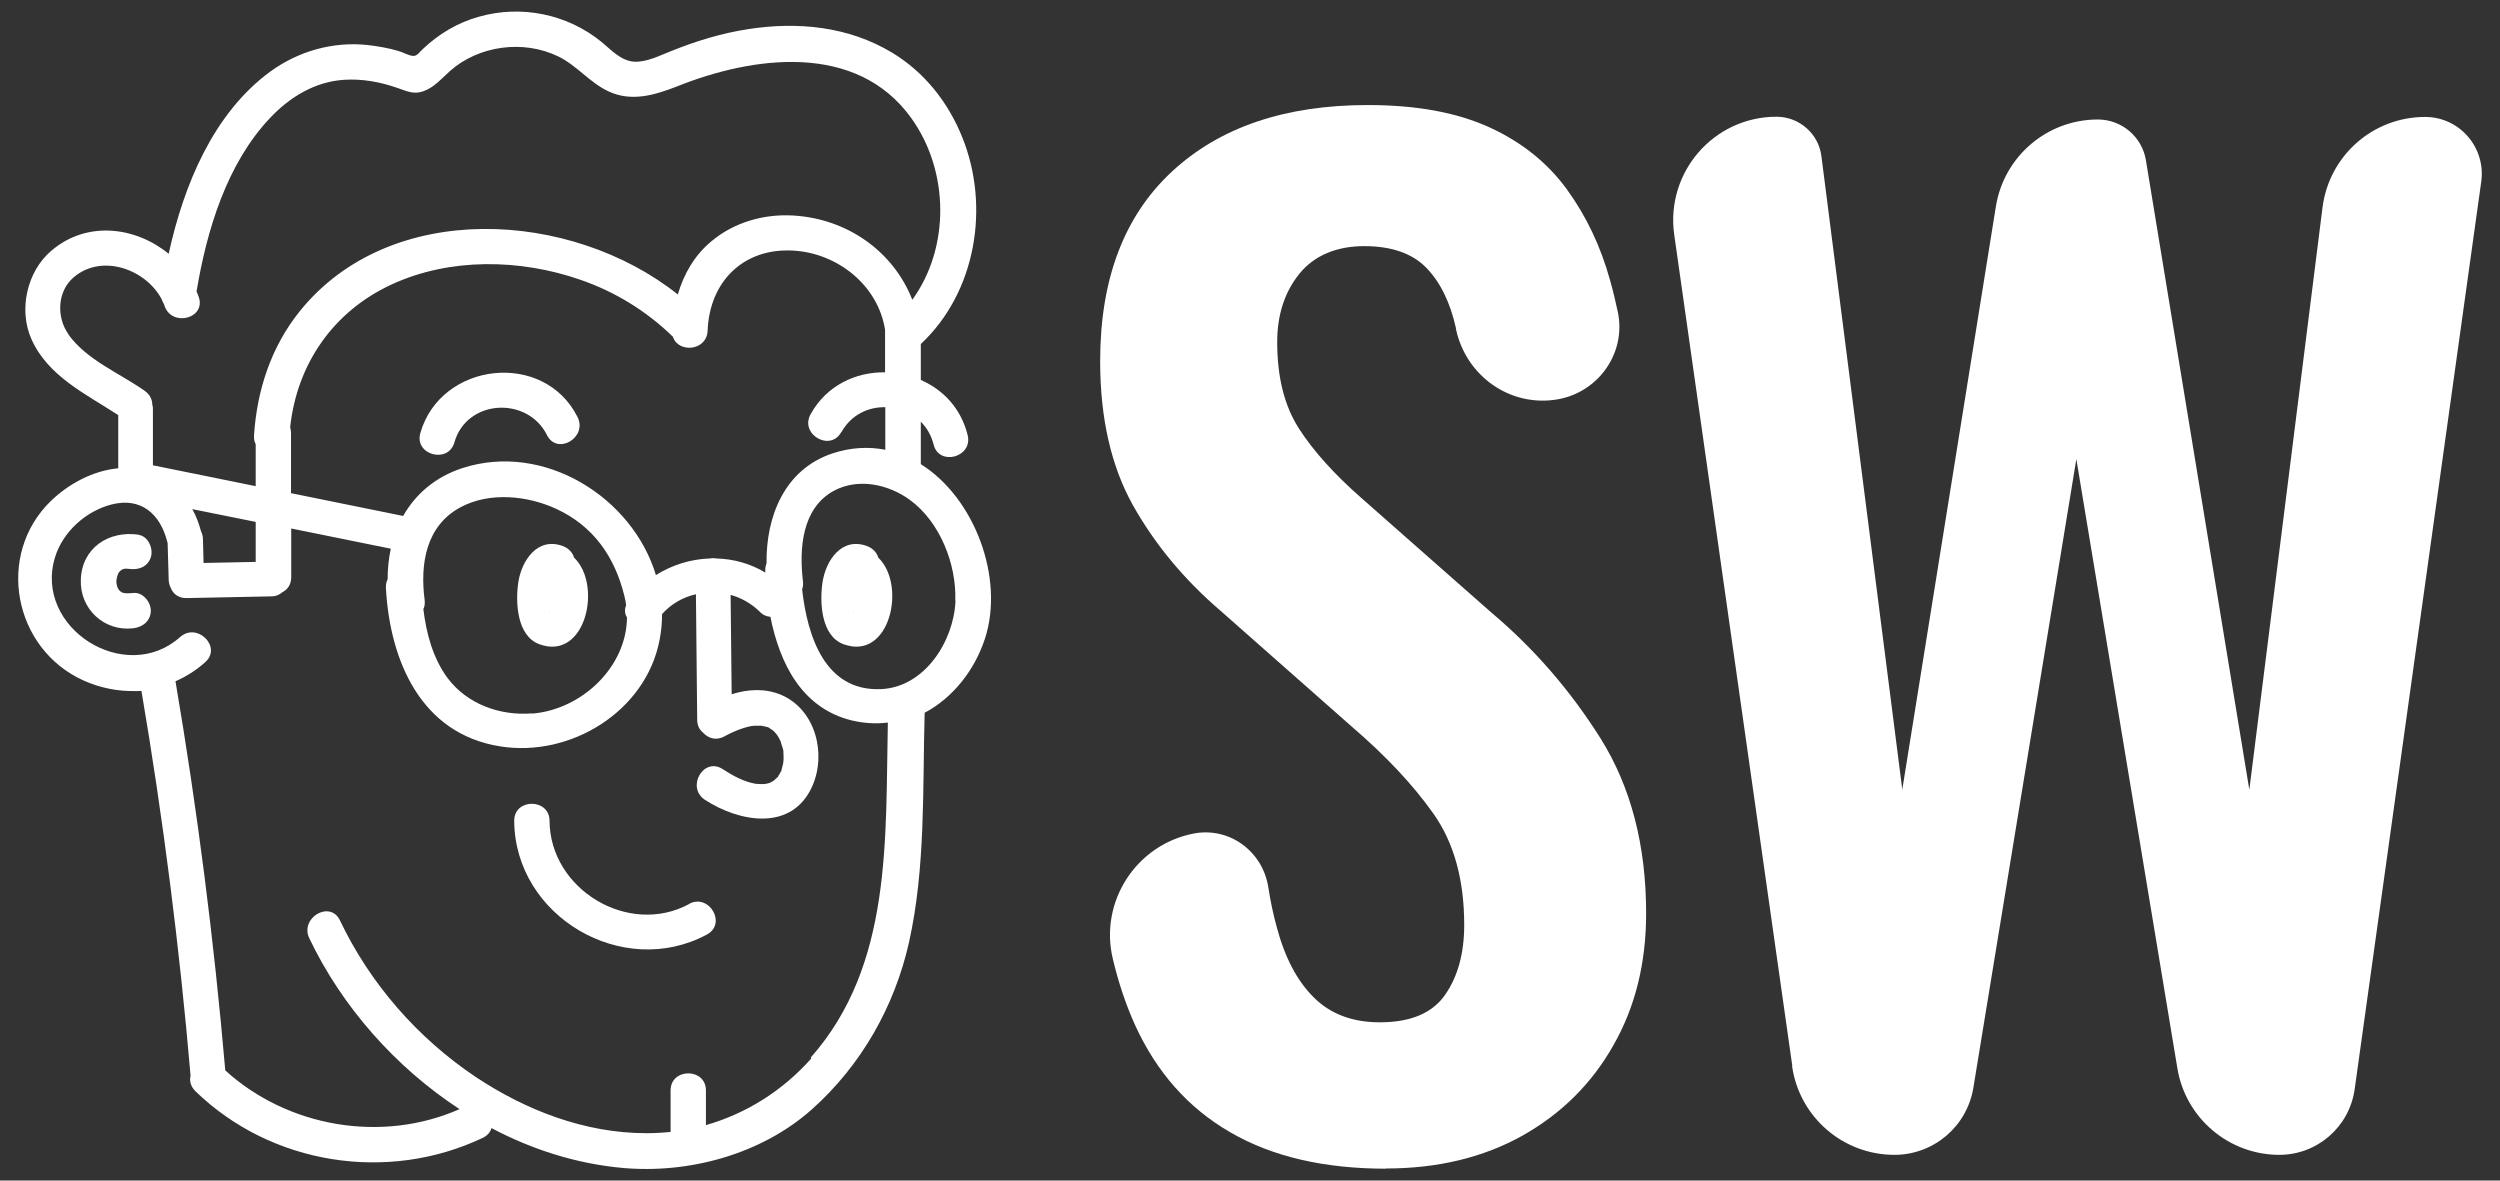 <svg width="108" height="51" viewBox="0 0 108 51" fill="none" xmlns="http://www.w3.org/2000/svg">
<rect x="0" y="0" width="108" height="51" fill="#333333" stroke="none"/>
<path d="M59.89 50.488C57.197 50.488 54.945 49.964 53.134 48.907C51.324 47.859 49.963 46.315 49.035 44.283C48.64 43.41 48.318 42.454 48.07 41.406C47.491 38.952 49.081 36.498 51.553 36.011C53.097 35.708 54.541 36.765 54.789 38.318C54.881 38.915 55 39.485 55.147 40.019C55.497 41.351 56.03 42.371 56.756 43.089C57.473 43.806 58.429 44.164 59.605 44.164C60.938 44.164 61.876 43.769 62.427 42.978C62.979 42.188 63.254 41.177 63.254 39.963C63.254 38.005 62.813 36.406 61.922 35.147C61.039 33.897 59.853 32.638 58.383 31.378L52.739 26.396C51.149 25.036 49.89 23.51 48.943 21.828C48.005 20.146 47.527 18.078 47.527 15.605C47.527 12.066 48.557 9.336 50.625 7.415C52.693 5.494 55.515 4.538 59.091 4.538C61.196 4.538 62.942 4.86 64.348 5.503C65.755 6.147 66.867 7.048 67.694 8.187C68.521 9.327 69.146 10.633 69.551 12.094C69.68 12.544 69.79 13.013 69.891 13.482C70.258 15.238 69.064 16.938 67.299 17.25C65.249 17.609 63.328 16.249 62.896 14.208V14.171C62.648 13.068 62.225 12.195 61.618 11.57C61.012 10.945 60.111 10.633 58.934 10.633C57.758 10.633 56.783 11.028 56.14 11.818C55.497 12.609 55.175 13.601 55.175 14.778C55.175 16.295 55.487 17.535 56.112 18.51C56.737 19.484 57.648 20.495 58.824 21.525L64.413 26.451C66.26 28.005 67.832 29.816 69.146 31.902C70.452 33.989 71.113 36.507 71.113 39.458C71.113 41.599 70.645 43.502 69.698 45.157C68.76 46.82 67.446 48.116 65.764 49.063C64.082 50.001 62.115 50.479 59.872 50.479L59.89 50.488Z" fill="white"/>
<path d="M77.427 46.047L72.326 10.135C71.949 7.451 74.026 5.043 76.747 5.043C77.73 5.043 78.567 5.778 78.686 6.753L82.179 34.107L86.223 8.913C86.573 6.753 88.439 5.162 90.626 5.162C91.656 5.162 92.538 5.907 92.704 6.927L97.171 34.117L100.333 8.959C100.618 6.725 102.511 5.052 104.763 5.052C106.252 5.052 107.392 6.367 107.19 7.846L101.721 47.058C101.491 48.685 100.103 49.889 98.467 49.889C96.288 49.889 94.422 48.309 94.064 46.158L89.698 19.832L85.249 46.994C84.973 48.667 83.53 49.889 81.839 49.889C79.615 49.889 77.73 48.253 77.418 46.056L77.427 46.047Z" fill="white"/>
<path d="M5.991 23.098C4.686 22.914 3.537 23.668 3.491 25.046C3.445 26.306 4.502 27.289 5.752 27.142C6.165 27.096 6.515 26.82 6.515 26.379C6.515 26.002 6.165 25.57 5.752 25.616C5.605 25.635 5.403 25.635 5.338 25.616C5.292 25.607 5.21 25.561 5.164 25.515C5.081 25.432 5.035 25.285 5.026 25.129C5.026 24.991 5.09 24.789 5.136 24.725C5.246 24.596 5.338 24.541 5.586 24.578C6 24.633 6.404 24.476 6.524 24.044C6.625 23.686 6.395 23.162 5.991 23.107V23.098Z" fill="white"/>
<path d="M29.77 39.055C27.15 40.47 23.758 38.42 23.74 35.461C23.74 34.477 22.205 34.477 22.214 35.461C22.241 39.597 26.911 42.327 30.542 40.369C31.406 39.9 30.634 38.586 29.77 39.046V39.055Z" fill="white"/>
<path d="M39.779 20.046V18.217C40.037 18.474 40.23 18.805 40.331 19.2C40.561 20.156 42.041 19.752 41.802 18.796C41.517 17.637 40.735 16.829 39.779 16.415V14.862C42.169 12.628 42.776 8.924 41.572 5.936C40.965 4.42 39.936 3.115 38.529 2.269C36.645 1.138 34.458 0.927 32.325 1.258C31.176 1.433 30.073 1.773 28.998 2.205C28.501 2.398 27.922 2.701 27.38 2.664C26.81 2.618 26.396 2.149 25.983 1.809C24.503 0.605 22.517 0.201 20.679 0.725C19.76 0.982 18.951 1.469 18.262 2.122C18.105 2.269 18.023 2.416 17.857 2.416C17.683 2.416 17.388 2.251 17.223 2.205C16.791 2.076 16.35 2.002 15.899 1.947C14.392 1.782 12.894 2.205 11.671 3.096C9.217 4.898 7.939 7.986 7.287 10.964C5.862 9.797 3.757 9.512 2.213 10.836C1.156 11.736 0.797 13.391 1.358 14.65C2.066 16.25 3.711 17.022 5.108 17.932V20.23C4.024 20.331 2.976 20.891 2.194 21.645C-0.195 23.971 0.577 28.024 3.601 29.394C4.336 29.725 5.108 29.872 5.862 29.853C5.899 29.853 5.936 29.853 5.972 29.853C6.018 29.853 6.073 29.853 6.11 29.844C7.048 35.359 7.755 40.902 8.233 46.472C8.178 46.693 8.233 46.932 8.445 47.143C11.726 50.323 16.745 51.105 20.854 49.156C21.065 49.055 21.185 48.899 21.231 48.733C22.986 49.662 24.889 50.268 26.865 50.452C29.742 50.719 32.886 49.873 35.073 47.924C37.197 46.031 38.64 43.494 39.265 40.727C39.991 37.483 39.853 34.091 39.945 30.791C41.158 30.148 42.105 28.962 42.555 27.574C43.392 24.982 42.114 21.526 39.798 20.064L39.779 20.046ZM36.351 18.667C36.765 17.922 37.509 17.573 38.245 17.592V19.43C37.537 19.292 36.774 19.32 35.965 19.586C33.888 20.276 33.088 22.316 33.115 24.338C33.079 24.43 33.051 24.541 33.06 24.678V24.734C32.417 24.348 31.691 24.145 30.955 24.127C30.854 24.108 30.753 24.108 30.652 24.127C29.843 24.154 29.034 24.403 28.336 24.844C27.325 21.489 23.51 19.081 19.98 20.22C18.795 20.607 17.949 21.351 17.416 22.289C15.798 21.958 14.19 21.636 12.572 21.305V18.713C12.572 18.621 12.554 18.529 12.535 18.456C12.829 15.726 14.392 13.455 16.92 12.288C19.447 11.121 22.481 11.185 25.073 12.086C26.571 12.601 27.941 13.446 29.071 14.549C29.292 15.257 30.533 15.174 30.569 14.283C30.652 12.159 32.123 10.698 34.274 10.826C36.185 10.937 37.932 12.325 38.235 14.246V16.084C36.976 16.066 35.708 16.645 35.018 17.895C34.54 18.759 35.864 19.531 36.342 18.667H36.351ZM22.977 30.819C21.598 30.929 20.174 30.414 19.337 29.293C18.703 28.438 18.418 27.372 18.289 26.315C18.344 26.204 18.363 26.076 18.344 25.919C18.142 24.366 18.399 22.711 19.898 21.912C21.148 21.241 22.784 21.406 24.034 21.985C25.643 22.73 26.562 24.063 26.975 25.754C27.012 25.883 27.031 26.02 27.049 26.149C26.966 26.342 26.994 26.526 27.086 26.673C27.067 28.815 25.137 30.653 22.986 30.828L22.977 30.819ZM2.957 14.439C2.433 13.704 2.47 12.591 3.178 11.985C4.391 10.937 6.303 11.626 6.993 12.941C7.011 13.005 7.039 13.069 7.075 13.124C7.094 13.161 7.103 13.189 7.112 13.226C7.443 14.145 8.914 13.749 8.583 12.821C8.555 12.748 8.528 12.665 8.491 12.591C8.932 9.944 9.796 7.076 11.662 5.1C12.517 4.19 13.62 3.519 14.888 3.446C15.66 3.4 16.405 3.537 17.131 3.786C17.545 3.923 17.848 4.098 18.289 3.942C18.758 3.776 19.08 3.39 19.438 3.069C20.679 1.966 22.609 1.708 24.108 2.434C24.916 2.82 25.477 3.574 26.295 3.951C27.288 4.411 28.29 4.107 29.255 3.73C32.536 2.416 37.004 1.809 39.366 5.1C41.011 7.389 41.048 10.689 39.412 12.95C38.594 10.863 36.608 9.448 34.264 9.31C32.996 9.236 31.709 9.604 30.735 10.422C30 11.029 29.54 11.838 29.282 12.72C24.677 9.062 16.855 8.593 12.949 13.446C11.708 14.99 11.101 16.856 10.973 18.814C10.963 18.961 10.991 19.09 11.046 19.191V21.002C9.566 20.698 8.086 20.404 6.606 20.101V17.693C6.606 17.619 6.606 17.555 6.579 17.491C6.579 17.261 6.478 17.04 6.239 16.875C5.154 16.112 3.739 15.551 2.948 14.439H2.957ZM11.046 24.274L8.794 24.32L8.767 23.291C8.767 23.162 8.73 23.042 8.684 22.95C8.592 22.61 8.472 22.289 8.307 21.994L11.046 22.546V24.274ZM35.046 45.727C33.805 47.125 32.233 48.108 30.496 48.605V47.106C30.496 46.123 28.97 46.123 28.97 47.106V48.899C28.621 48.935 28.271 48.954 27.922 48.954C25.275 48.954 22.72 47.97 20.541 46.518C18.032 44.836 15.982 42.483 14.686 39.762C14.263 38.87 12.94 39.652 13.362 40.534C14.76 43.466 17.067 46.095 19.852 47.915C16.497 49.395 12.434 48.697 9.732 46.242C9.245 40.608 8.528 35.001 7.581 29.431C8.04 29.228 8.472 28.962 8.868 28.603C9.603 27.951 8.518 26.866 7.783 27.519C5.421 29.633 1.441 27.123 2.378 24.072C2.718 22.969 3.711 22.077 4.823 21.792C6.083 21.471 6.919 22.197 7.222 23.392C7.222 23.41 7.232 23.428 7.241 23.447C7.259 23.98 7.268 24.504 7.287 25.037C7.287 25.166 7.323 25.285 7.369 25.377C7.461 25.634 7.691 25.846 8.059 25.837L11.717 25.763C11.919 25.763 12.085 25.689 12.204 25.579C12.425 25.469 12.581 25.248 12.581 24.936V22.831C14.015 23.125 15.449 23.41 16.883 23.704C16.791 24.127 16.745 24.577 16.745 25.028C16.69 25.129 16.662 25.258 16.672 25.414C16.846 28.539 18.179 31.701 21.607 32.243C24.631 32.73 27.895 30.745 28.492 27.657C28.566 27.28 28.602 26.903 28.602 26.526C28.998 26.085 29.503 25.8 30.064 25.671L30.119 31.094C30.119 31.342 30.22 31.526 30.367 31.646C30.579 31.885 30.928 32.013 31.296 31.811C31.691 31.591 32.252 31.37 32.582 31.352C32.684 31.352 32.785 31.352 32.886 31.352H32.895C32.895 31.352 32.987 31.37 33.024 31.379C33.244 31.434 33.125 31.379 33.318 31.508C33.355 31.535 33.373 31.545 33.391 31.554L33.41 31.572C33.456 31.618 33.502 31.664 33.538 31.71C33.557 31.738 33.621 31.82 33.63 31.848C33.667 31.912 33.704 31.977 33.731 32.041C33.704 32.004 33.805 32.28 33.823 32.353C33.823 32.39 33.842 32.409 33.842 32.427C33.842 32.427 33.842 32.445 33.842 32.464C33.842 32.547 33.851 32.629 33.851 32.712C33.851 32.776 33.851 32.841 33.842 32.896C33.842 32.933 33.823 33.034 33.814 33.061C33.796 33.126 33.777 33.199 33.759 33.264V33.309L33.731 33.337C33.695 33.411 33.658 33.475 33.612 33.539V33.558C33.612 33.558 33.575 33.585 33.547 33.613C33.529 33.631 33.437 33.714 33.428 33.723C33.382 33.751 33.336 33.778 33.281 33.806L33.253 33.824C33.253 33.824 33.217 33.824 33.171 33.843C33.125 33.852 33.079 33.861 33.033 33.87C33.014 33.87 32.858 33.879 32.831 33.87C32.656 33.861 32.757 33.87 32.647 33.861C32.123 33.769 31.663 33.512 31.222 33.227C30.395 32.684 29.632 34.008 30.45 34.55C31.93 35.516 34.2 35.938 35.083 33.98C35.717 32.574 35.239 30.662 33.75 30.019C33.051 29.725 32.307 29.771 31.608 29.991L31.562 25.699C32.031 25.827 32.463 26.076 32.821 26.425C32.959 26.572 33.125 26.636 33.281 26.645C33.685 28.658 34.632 30.589 36.792 31.122C37.334 31.25 37.858 31.278 38.355 31.214C38.245 36.232 38.557 41.692 35.027 45.682L35.046 45.727ZM41.278 25.956C41.204 27.703 39.945 29.697 38.042 29.771C35.634 29.863 34.88 27.482 34.651 25.46C34.687 25.359 34.706 25.248 34.687 25.11C34.522 23.723 34.632 21.958 36.02 21.204C37.077 20.634 38.382 20.919 39.311 21.599C40.607 22.546 41.324 24.375 41.269 25.947L41.278 25.956Z" fill="white"/>
<path d="M24.801 24.09C24.736 23.878 24.58 23.694 24.323 23.593C23.229 23.18 22.54 24.2 22.392 25.147C22.264 26.001 22.319 27.472 23.302 27.831C25.306 28.566 26.032 25.266 24.801 24.09ZM23.725 26.406C23.725 26.406 23.725 26.424 23.725 26.433C23.725 26.443 23.698 26.424 23.725 26.406Z" fill="white"/>
<path d="M37.942 24.09C37.878 23.878 37.722 23.694 37.464 23.593C36.37 23.18 35.681 24.2 35.534 25.147C35.405 26.001 35.461 27.472 36.444 27.831C38.448 28.566 39.174 25.266 37.942 24.09ZM36.867 26.406C36.867 26.406 36.867 26.424 36.867 26.433C36.867 26.443 36.839 26.424 36.867 26.406Z" fill="white"/>
<path d="M18.16 18.703C17.884 19.65 19.364 20.055 19.631 19.108C20.164 17.242 22.784 17.104 23.629 18.795C24.07 19.678 25.385 18.906 24.953 18.023C23.5 15.119 19.043 15.633 18.16 18.703V18.703Z" fill="white"/>
</svg>
